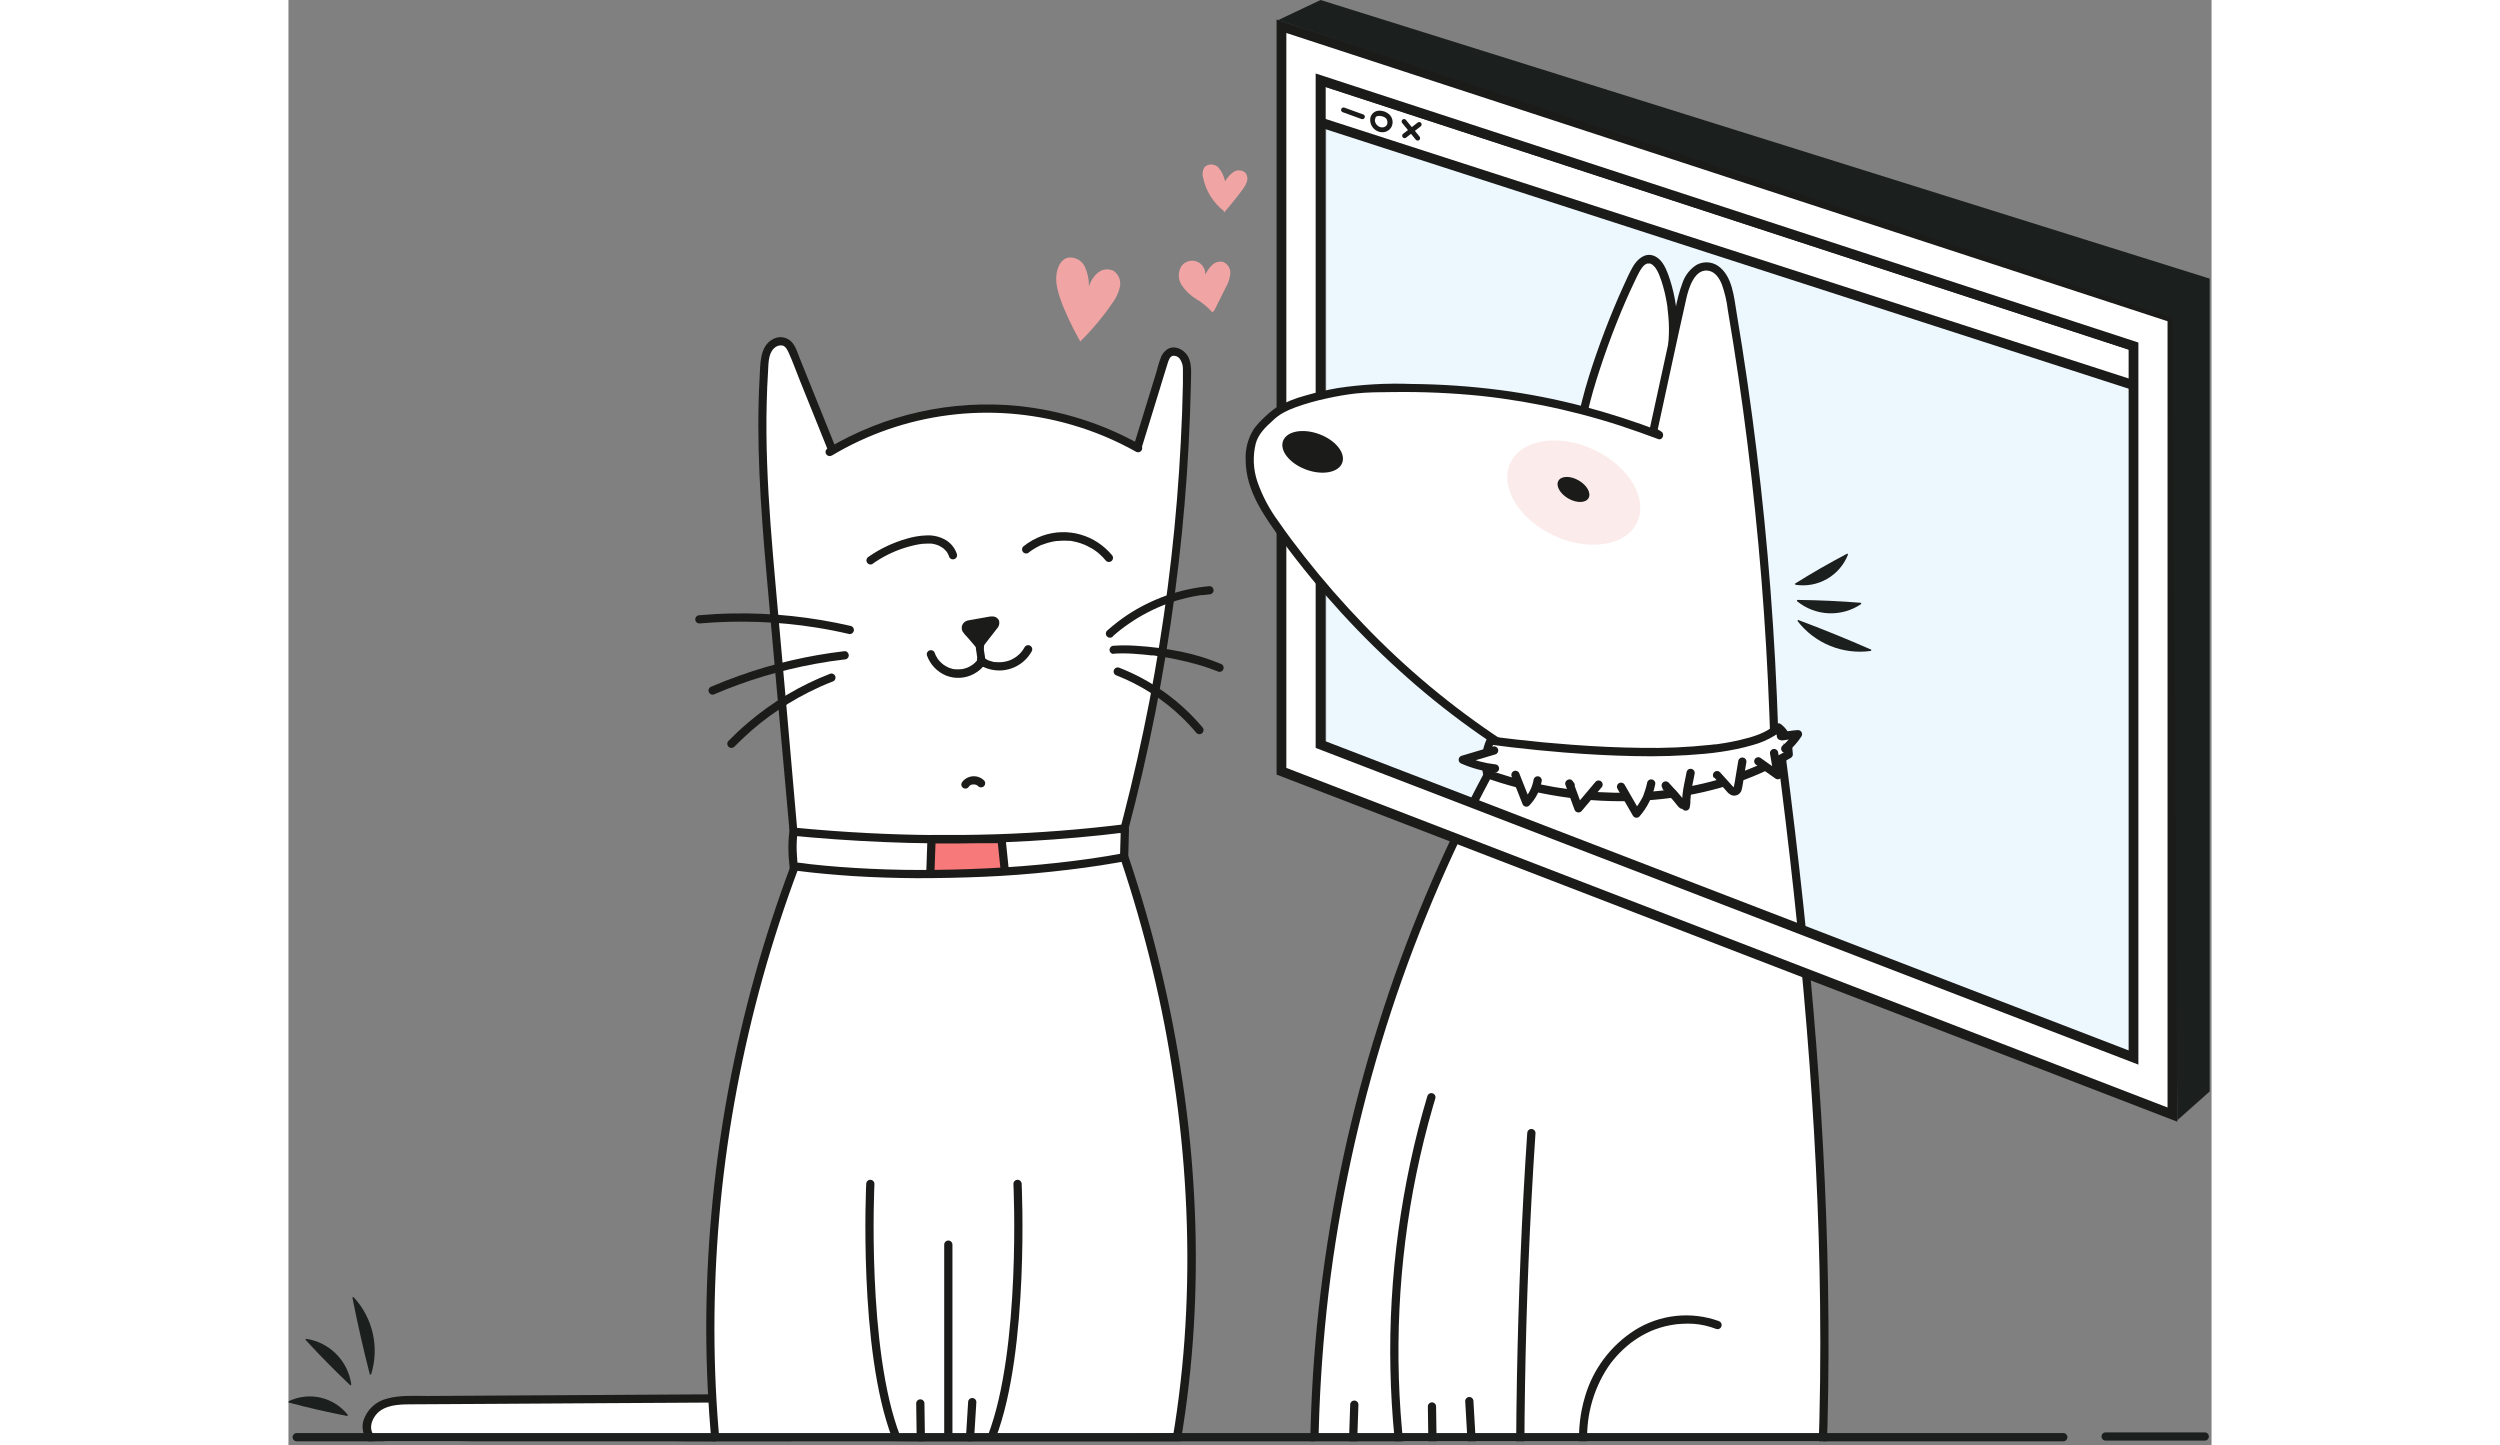 <svg width="100%" height="270" viewBox="0 0 467 351" fill="none" xmlns="http://www.w3.org/2000/svg">
<rect x="0" y="0" width="467" height="351" fill="#808080" stroke="none"/>
<g clip-path="url(#clip0_1905_78874)">
<path d="M120.19 339.49L30.19 340.02C27.45 340.02 24.56 340.09 22.19 341.45C19.82 342.81 18.19 345.94 19.44 348.38C20.81 351.04 24.44 351.38 27.44 351.28L121.18 349.47L120.19 339.49Z" fill="white"/>
<path d="M120.191 338.49L98.561 338.62L76.921 338.75L55.391 338.87L33.751 339C30.531 339 27.081 338.751 23.941 339.641C22.588 339.968 21.344 340.644 20.332 341.599C19.32 342.555 18.575 343.759 18.171 345.091C17.848 346.327 17.98 347.639 18.544 348.786C19.108 349.933 20.065 350.84 21.241 351.341C23.781 352.481 26.641 352.34 29.351 352.24L51.051 351.81L72.601 351.401L94.261 350.98L115.921 350.56L121.201 350.461C121.466 350.461 121.72 350.355 121.908 350.168C122.095 349.98 122.201 349.726 122.201 349.461L121.361 340.75L121.231 339.48C121.231 339.215 121.125 338.961 120.938 338.773C120.75 338.586 120.496 338.48 120.231 338.48C119.966 338.48 119.711 338.586 119.524 338.773C119.336 338.961 119.231 339.215 119.231 339.48L120.081 348.19L120.201 349.461L121.201 348.461L100.061 348.87L78.911 349.28L57.761 349.68L36.611 350.091C33.251 350.161 29.871 350.321 26.501 350.271C24.501 350.271 21.781 350.081 20.561 348.271C19.341 346.461 20.561 343.871 22.181 342.651C24.541 340.941 27.771 341.041 30.541 341.021L51.671 340.901L72.801 340.771L93.921 340.651L115.051 340.521H120.231C120.5 340.515 120.756 340.403 120.943 340.209C121.129 340.015 121.231 339.755 121.226 339.485C121.22 339.216 121.108 338.96 120.914 338.774C120.72 338.587 120.46 338.485 120.191 338.49Z" fill="#1B1B1A"/>
<path d="M122.789 210.879C106.229 255.069 99.35 303.589 103.789 350.579H104.249L215.009 349.049L215.739 349.479C223.639 302.779 218.129 253.179 203.039 208.289" fill="white"/>
<path d="M121.82 210.61C118.574 219.276 115.707 228.086 113.22 237.04C110.734 245.993 108.64 254.993 106.94 264.04C105.22 273.193 103.904 282.403 102.99 291.67C102.077 300.936 101.57 310.17 101.47 319.37C101.384 328.636 101.717 337.896 102.47 347.15C102.564 348.283 102.664 349.413 102.77 350.54C102.77 350.805 102.876 351.059 103.063 351.247C103.251 351.434 103.505 351.54 103.77 351.54C107.18 351.6 110.61 351.46 114.02 351.41L125.24 351.26L147.54 350.95L192.12 350.33L204.62 350.16L210.87 350.07H213.99C214.14 350.07 214.59 350.14 214.7 350.07C214.81 350 214.34 349.85 214.7 350.07C215.06 350.29 215.07 350.28 215.25 350.39C215.383 350.467 215.532 350.513 215.685 350.524C215.838 350.535 215.991 350.511 216.134 350.453C216.276 350.395 216.403 350.305 216.504 350.19C216.606 350.075 216.68 349.938 216.72 349.79C218.261 340.626 219.309 331.386 219.86 322.11C220.415 312.74 220.496 303.348 220.1 293.97C219.714 284.636 218.88 275.303 217.6 265.97C216.32 256.636 214.637 247.423 212.55 238.33C210.47 229.25 207.99 220.273 205.11 211.4C204.75 210.28 204.39 209.17 204.01 208.06C203.63 206.95 201.67 207.37 202.08 208.6C205.027 217.38 207.594 226.276 209.78 235.29C211.967 244.303 213.724 253.396 215.05 262.57C216.43 271.79 217.37 281.063 217.87 290.39C218.37 299.68 218.43 308.99 218 318.29C217.591 327.532 216.679 336.746 215.27 345.89C215.1 347 214.91 348.11 214.73 349.22L216.2 348.62C215.89 348.403 215.554 348.225 215.2 348.09C214.783 348.03 214.358 348.03 213.94 348.09H212.38L206.7 348.17L195.48 348.32L173.05 348.64L128.05 349.26L115.56 349.43C111.62 349.49 107.67 349.64 103.74 349.58L104.74 350.58C103.88 341.4 103.447 332.193 103.44 322.96C103.434 313.726 103.834 304.49 104.64 295.25C105.44 286.07 106.647 276.936 108.26 267.85C109.874 258.763 111.874 249.73 114.26 240.75C116.64 231.83 119.404 223.026 122.55 214.34C122.94 213.27 123.33 212.21 123.73 211.14C124.13 210.07 122.25 209.42 121.8 210.61H121.82Z" fill="#1B1B1A"/>
<path d="M203.109 201.641C202.999 204.261 203.039 205.591 202.929 208.211C177.299 212.951 145.089 213.391 123.249 210.471L122.709 210.791C122.349 207.927 122.318 205.031 122.619 202.161" fill="white"/>
<path d="M156.5 204L156.5 212H173.5L172.5 204H156.5Z" fill="#F87979"/>
<path d="M202.11 201.64C202.02 203.83 202.02 206.02 201.93 208.21L202.66 207.21C197.41 208.21 192.12 208.93 186.81 209.52C181.25 210.134 175.67 210.577 170.07 210.85C164.47 211.124 158.907 211.26 153.38 211.26C148.09 211.26 142.81 211.09 137.54 210.77C135.09 210.62 132.64 210.44 130.19 210.21L126.68 209.85C125.58 209.72 124.47 209.52 123.36 209.44C122.935 209.463 122.529 209.621 122.2 209.89L123.71 210.75C123.61 209.41 123.47 208.07 123.42 206.75C123.367 205.211 123.434 203.669 123.62 202.14C123.62 201.875 123.515 201.621 123.327 201.433C123.14 201.246 122.885 201.14 122.62 201.14C122.355 201.14 122.101 201.246 121.913 201.433C121.726 201.621 121.62 201.875 121.62 202.14C121.434 203.669 121.367 205.211 121.42 206.75C121.42 208.09 121.61 209.43 121.71 210.75C121.709 210.926 121.755 211.099 121.843 211.252C121.93 211.404 122.056 211.531 122.208 211.619C122.361 211.708 122.533 211.754 122.709 211.754C122.885 211.754 123.058 211.708 123.21 211.62L123.76 211.29L123.25 211.43C127.87 212.04 132.51 212.43 137.16 212.75C142.31 213.07 147.47 213.23 152.63 213.26C158.077 213.26 163.52 213.144 168.96 212.91C174.4 212.677 179.873 212.264 185.38 211.67C190.7 211.11 196.01 210.4 201.28 209.48L203.19 209.14C203.408 209.082 203.6 208.951 203.735 208.769C203.869 208.588 203.938 208.366 203.93 208.14C204.02 205.95 204.02 203.76 204.11 201.57C204.11 201.305 204.005 201.051 203.817 200.863C203.63 200.676 203.375 200.57 203.11 200.57C202.845 200.57 202.591 200.676 202.403 200.863C202.216 201.051 202.11 201.305 202.11 201.57V201.64Z" fill="#1B1B1A"/>
<path d="M131.399 109.81C142.707 103.051 155.602 99.405 168.774 99.241C181.947 99.078 194.928 102.403 206.399 108.88L206.199 108.74L212.519 88.17C212.702 87.162 213.255 86.26 214.069 85.64C215.289 84.96 216.899 85.76 217.589 86.98C218.166 88.254 218.394 89.659 218.249 91.05C217.665 128.434 212.514 165.606 202.909 201.74L203.089 201.18C176.594 204.387 149.827 204.672 123.269 202.03L122.649 201.66C120.963 182.786 119.276 163.923 117.589 145.07C115.919 126.42 114.249 107.68 115.589 89C115.577 87.443 115.959 85.909 116.699 84.54C117.549 83.25 119.319 82.42 120.699 83.13C121.629 83.778 122.304 84.729 122.609 85.82L132.049 109.26" fill="white"/>
<path d="M131.9 110.66C140.574 105.465 150.228 102.116 160.256 100.824C170.284 99.531 180.471 100.323 190.18 103.15C195.643 104.725 200.905 106.93 205.86 109.72C206.088 109.839 206.354 109.866 206.602 109.794C206.849 109.722 207.06 109.558 207.189 109.334C207.318 109.111 207.356 108.846 207.294 108.596C207.233 108.345 207.077 108.128 206.86 107.99L206.66 107.85L207.12 108.98L211.4 95.08C212.11 92.78 212.79 90.46 213.52 88.17C213.73 87.54 214.01 86.61 214.73 86.41C215.057 86.363 215.391 86.406 215.696 86.534C216.001 86.663 216.265 86.872 216.46 87.14C216.981 87.897 217.244 88.802 217.21 89.72C217.21 90.85 217.21 91.98 217.21 93.1C217.156 95.473 217.09 97.85 217.01 100.23C216.836 104.937 216.593 109.643 216.28 114.35C215.66 123.77 214.743 133.157 213.53 142.51C212.316 151.863 210.823 161.16 209.05 170.4C207.25 179.7 205.17 188.94 202.81 198.12L201.94 201.46C201.869 201.716 201.904 201.989 202.035 202.22C202.166 202.451 202.384 202.62 202.64 202.69C202.895 202.76 203.169 202.726 203.4 202.595C203.63 202.463 203.799 202.246 203.87 201.99L204.04 201.43C204.082 201.278 204.088 201.119 204.058 200.964C204.027 200.809 203.96 200.664 203.863 200.541C203.765 200.417 203.64 200.318 203.497 200.252C203.354 200.185 203.197 200.154 203.04 200.16C192.68 201.44 182.276 202.253 171.83 202.6C161.51 202.94 151.176 202.843 140.83 202.31C134.93 202.01 129.046 201.577 123.18 201.01L123.68 201.15L123.07 200.77L123.56 201.64L120.95 171.81C120.07 161.91 119.186 152.013 118.3 142.12C117.42 132.28 116.59 122.43 116.24 112.55C116.06 107.61 116.01 102.65 116.14 97.71C116.2 95.23 116.3 92.76 116.46 90.29C116.58 88.46 116.46 85.98 117.9 84.6C118.152 84.331 118.466 84.126 118.814 84.003C119.161 83.879 119.534 83.841 119.9 83.89C120.73 84.06 121.15 84.96 121.47 85.65C122.47 87.84 123.27 90.11 124.16 92.33L129.72 106.14L131.09 109.54C131.124 109.667 131.184 109.785 131.264 109.889C131.345 109.993 131.445 110.08 131.559 110.145C131.674 110.21 131.8 110.252 131.93 110.268C132.06 110.284 132.193 110.275 132.32 110.24C132.446 110.205 132.565 110.146 132.669 110.065C132.773 109.985 132.86 109.884 132.925 109.77C132.99 109.656 133.031 109.53 133.048 109.399C133.064 109.269 133.054 109.137 133.02 109.01L124.19 87.08C123.6 85.61 123.11 83.76 121.84 82.71C121.24 82.225 120.505 81.937 119.735 81.885C118.966 81.834 118.199 82.02 117.54 82.42C114.4 84.17 114.6 88.49 114.42 91.58C113.54 107.22 114.65 122.89 116.01 138.47C117.39 154.24 118.83 170.01 120.24 185.78L121.3 197.62L121.56 200.46C121.561 200.947 121.607 201.432 121.7 201.91C121.757 202.07 121.845 202.218 121.96 202.343C122.076 202.468 122.215 202.569 122.37 202.64C122.859 202.924 123.413 203.079 123.98 203.09L127.05 203.37C134.87 204.037 142.703 204.477 150.55 204.69C166.197 205.092 181.854 204.464 197.42 202.81C199.3 202.61 201.18 202.393 203.06 202.16L202.06 200.9L201.88 201.46L203.81 201.99C206.33 192.497 208.543 182.937 210.45 173.31C212.356 163.683 213.956 153.987 215.25 144.22C216.53 134.527 217.506 124.8 218.18 115.04C218.506 110.147 218.76 105.247 218.94 100.34C219.026 97.893 219.096 95.44 219.15 92.98C219.15 90.84 219.51 88.31 218.34 86.38C217.34 84.8 215.23 83.78 213.5 84.76C212.666 85.301 212.049 86.119 211.76 87.07C211.35 88.14 211.06 89.27 210.76 90.37L206.32 104.81L205.21 108.43C205.151 108.643 205.164 108.869 205.247 109.073C205.33 109.278 205.479 109.449 205.67 109.56L205.86 109.7L206.86 107.97C197.757 102.869 187.708 99.68 177.33 98.6C161.145 96.969 144.864 100.583 130.89 108.91C130.672 109.048 130.516 109.265 130.455 109.516C130.393 109.766 130.431 110.031 130.56 110.254C130.689 110.478 130.9 110.642 131.147 110.714C131.395 110.786 131.661 110.759 131.89 110.64L131.9 110.66Z" fill="#1B1B1A"/>
<path d="M141.799 136.95C144.172 135.259 146.794 133.947 149.569 133.06C150.289 132.83 151.009 132.63 151.739 132.46C152.473 132.278 153.218 132.144 153.969 132.06C154.339 132.06 154.709 132.01 155.089 132.01H155.609H155.959H156.159C156.521 132.062 156.878 132.139 157.229 132.24L157.619 132.37L157.839 132.46C157.649 132.38 157.929 132.46 157.939 132.51C158.26 132.661 158.568 132.839 158.859 133.04L159.039 133.17C158.889 133.05 159.119 133.24 159.129 133.25C159.139 133.26 159.399 133.49 159.519 133.62L159.649 133.76C159.649 133.76 159.859 134.01 159.799 133.93C159.739 133.85 159.889 134.06 159.879 134.05L160.029 134.28C160.12 134.436 160.204 134.596 160.279 134.76C160.209 134.6 160.279 134.76 160.279 134.76C160.279 134.76 160.359 134.99 160.399 135.1C160.434 135.227 160.493 135.346 160.574 135.449C160.655 135.553 160.755 135.64 160.869 135.705C160.983 135.77 161.109 135.812 161.24 135.828C161.37 135.844 161.502 135.835 161.629 135.8C161.756 135.765 161.875 135.706 161.978 135.625C162.082 135.545 162.169 135.444 162.234 135.33C162.299 135.216 162.341 135.09 162.357 134.96C162.373 134.829 162.364 134.697 162.329 134.57C161.873 133.144 160.918 131.929 159.639 131.15C158.248 130.344 156.656 129.948 155.049 130.01C153.353 130.064 151.672 130.343 150.049 130.84C148.491 131.29 146.97 131.859 145.499 132.54C143.872 133.292 142.315 134.189 140.849 135.22C140.621 135.355 140.456 135.576 140.39 135.833C140.325 136.09 140.364 136.362 140.499 136.59C140.633 136.817 140.851 136.982 141.105 137.05C141.36 137.117 141.631 137.081 141.859 136.95H141.799Z" fill="#1B1B1A"/>
<path d="M179.819 134.13C179.819 134.13 180.079 133.93 179.949 134.04L180.109 133.91L180.569 133.59C180.864 133.381 181.171 133.191 181.489 133.02C181.799 132.84 182.119 132.67 182.439 132.52L182.909 132.3C183.089 132.23 182.699 132.39 182.999 132.3L183.289 132.19C183.963 131.936 184.655 131.732 185.359 131.58C185.709 131.5 186.059 131.43 186.419 131.38H186.509H186.759L187.329 131.33C188.045 131.275 188.764 131.275 189.479 131.33H189.779H189.859L190.349 131.41C190.689 131.47 191.029 131.54 191.349 131.63C191.669 131.72 192.019 131.81 192.349 131.92C192.679 132.03 193.099 132.19 193.299 132.28C193.179 132.22 193.479 132.35 193.449 132.34L193.679 132.45L194.119 132.67C194.449 132.83 194.759 133.01 195.119 133.2C195.479 133.39 195.759 133.61 196.059 133.83L196.299 134.01C196.469 134.13 196.239 133.95 196.419 134.09L196.869 134.47C197.47 134.992 198.025 135.564 198.529 136.18C198.717 136.366 198.97 136.471 199.234 136.471C199.498 136.471 199.752 136.366 199.939 136.18C200.033 136.087 200.107 135.977 200.158 135.855C200.209 135.733 200.235 135.602 200.235 135.47C200.235 135.338 200.209 135.207 200.158 135.086C200.107 134.964 200.033 134.853 199.939 134.76C197.973 132.407 195.352 130.691 192.409 129.83C189.378 128.953 186.15 129.037 183.169 130.07C181.454 130.675 179.854 131.568 178.439 132.71C178.253 132.897 178.148 133.151 178.148 133.415C178.148 133.679 178.253 133.933 178.439 134.12C178.627 134.306 178.88 134.411 179.144 134.411C179.408 134.411 179.662 134.306 179.849 134.12L179.819 134.13Z" fill="#1B1B1A"/>
<path d="M167.88 156.661C167.02 155.611 165.76 154.201 164.7 152.971C164.605 152.858 164.541 152.722 164.515 152.576C164.489 152.43 164.502 152.28 164.553 152.141C164.604 152.002 164.69 151.879 164.804 151.784C164.918 151.689 165.054 151.626 165.2 151.601L170.39 150.671C170.87 150.581 171.53 150.601 171.66 151.071C171.679 151.227 171.661 151.386 171.607 151.533C171.553 151.681 171.465 151.814 171.35 151.921L168.22 155.921L167.88 156.661Z" fill="#1B1B1A"/>
<path d="M168.591 155.95C168.011 155.25 167.411 154.56 166.821 153.88L165.821 152.79L165.611 152.54C165.561 152.48 165.361 152.33 165.361 152.26L165.451 152.39C165.511 152.46 165.451 152.39 165.451 152.39C165.451 152.39 165.451 152.59 165.451 152.47C165.451 152.35 165.451 152.67 165.451 152.53C165.451 152.39 165.451 152.64 165.451 152.48C165.451 152.48 165.341 152.63 165.451 152.54V152.59C165.451 152.59 165.561 152.59 165.451 152.59H165.691L166.851 152.38L169.851 151.84L170.601 151.71C170.601 151.71 170.761 151.71 170.601 151.71H170.901C171.041 151.71 170.721 151.71 170.901 151.71C171.081 151.71 170.991 151.71 171.011 151.71C171.031 151.71 170.871 151.65 170.841 151.63C170.784 151.59 170.74 151.535 170.712 151.472C170.684 151.409 170.673 151.339 170.681 151.27C170.681 151.15 170.681 151.1 170.681 151.15L170.591 151.29C170.542 151.367 170.489 151.441 170.431 151.51L168.181 154.39C167.844 154.761 167.542 155.163 167.281 155.59L167.001 156.21C166.869 156.439 166.834 156.71 166.901 156.964C166.968 157.219 167.134 157.437 167.361 157.57C167.588 157.702 167.858 157.74 168.112 157.674C168.367 157.609 168.585 157.446 168.721 157.22C168.821 157.01 168.921 156.81 169.011 156.6C169.031 156.569 169.048 156.536 169.061 156.5C169.061 156.5 169.001 156.58 168.981 156.59C168.961 156.6 169.091 156.46 169.141 156.4L169.751 155.61L172.001 152.72C172.254 152.475 172.441 152.169 172.543 151.831C172.644 151.493 172.657 151.135 172.581 150.79C172.465 150.478 172.258 150.207 171.987 150.013C171.717 149.818 171.394 149.71 171.061 149.7C170.627 149.676 170.192 149.716 169.771 149.82L166.581 150.39L165.211 150.63C164.934 150.663 164.668 150.752 164.427 150.891C164.187 151.031 163.977 151.217 163.811 151.44C163.623 151.716 163.513 152.036 163.492 152.369C163.471 152.701 163.539 153.033 163.691 153.33C164.031 153.846 164.426 154.322 164.871 154.75C165.641 155.64 166.411 156.51 167.151 157.42C167.244 157.514 167.354 157.588 167.476 157.639C167.598 157.69 167.729 157.716 167.861 157.716C167.993 157.716 168.123 157.69 168.245 157.639C168.367 157.588 168.478 157.514 168.571 157.42C168.673 157.328 168.756 157.216 168.813 157.09C168.87 156.964 168.901 156.828 168.903 156.69C168.904 156.552 168.878 156.415 168.824 156.287C168.77 156.16 168.691 156.045 168.591 155.95Z" fill="#1B1B1A"/>
<path d="M166.881 156.66C166.908 157.383 166.995 158.102 167.141 158.81C167.141 158.98 167.141 159.15 167.221 159.32V159.52C167.221 159.57 167.291 159.75 167.221 159.79C167.221 159.63 167.221 159.61 167.221 159.72C167.221 159.83 167.221 159.81 167.221 159.85C167.221 159.89 167.221 159.99 167.221 160.05C167.221 160.11 167.221 160.39 167.221 160.56C167.221 160.825 167.326 161.08 167.514 161.267C167.701 161.455 167.956 161.56 168.221 161.56C168.486 161.56 168.74 161.455 168.928 161.267C169.115 161.08 169.221 160.825 169.221 160.56C169.197 159.838 169.114 159.119 168.971 158.41L168.881 157.9V157.7C168.867 157.611 168.867 157.52 168.881 157.43C168.881 157.59 168.881 157.61 168.881 157.5C168.881 157.39 168.881 157.41 168.881 157.37C168.886 157.304 168.886 157.237 168.881 157.17C168.881 157 168.881 156.83 168.881 156.66C168.881 156.395 168.776 156.141 168.588 155.953C168.4 155.765 168.146 155.66 167.881 155.66C167.616 155.66 167.361 155.765 167.174 155.953C166.986 156.141 166.881 156.395 166.881 156.66Z" fill="#1B1B1A"/>
<path d="M167.48 160.05C167.48 160.05 167.25 160.361 167.36 160.221L167.15 160.471C166.982 160.672 166.798 160.859 166.6 161.031L166.36 161.24L166.28 161.311C166.36 161.241 166.28 161.311 166.28 161.311C166.07 161.461 165.85 161.61 165.63 161.74C165.41 161.87 165.22 161.961 165.01 162.061C165.01 162.061 164.84 162.141 165.01 162.061L164.83 162.131L164.49 162.251C164.27 162.321 164.04 162.391 163.82 162.441L163.46 162.511H163.32C163.54 162.511 163.24 162.511 163.22 162.511C162.744 162.556 162.265 162.556 161.79 162.511C161.63 162.511 161.94 162.511 161.79 162.511H161.65L161.3 162.441C161.07 162.381 160.83 162.311 160.61 162.231L160.27 162.101L160.14 162.041C159.908 161.933 159.684 161.809 159.47 161.67L158.94 161.321C159.09 161.421 158.84 161.231 158.79 161.191L158.49 160.92C158.303 160.747 158.126 160.564 157.96 160.371L157.85 160.231C157.66 160.011 157.91 160.311 157.85 160.231L157.61 159.901C157.47 159.671 157.33 159.441 157.21 159.201C157.151 159.094 157.101 158.984 157.06 158.871C157.13 159.041 157.06 158.871 157.06 158.871L156.97 158.621C156.935 158.494 156.875 158.375 156.795 158.271C156.714 158.168 156.614 158.081 156.5 158.016C156.385 157.951 156.259 157.909 156.129 157.893C155.999 157.876 155.866 157.886 155.74 157.92C155.613 157.955 155.494 158.015 155.391 158.095C155.287 158.176 155.2 158.276 155.135 158.391C155.07 158.505 155.028 158.631 155.012 158.761C154.995 158.891 155.005 159.024 155.04 159.151C155.43 160.251 156.048 161.257 156.852 162.102C157.657 162.948 158.63 163.616 159.71 164.061C160.781 164.482 161.931 164.667 163.08 164.603C164.229 164.539 165.352 164.228 166.37 163.691C167.555 163.084 168.567 162.185 169.31 161.08C169.442 160.853 169.479 160.583 169.414 160.329C169.348 160.074 169.185 159.856 168.96 159.721C168.732 159.585 168.459 159.546 168.202 159.612C167.945 159.677 167.725 159.842 167.59 160.071L167.48 160.05Z" fill="#1B1B1A"/>
<path d="M167.95 161.519C169.601 162.518 171.529 162.96 173.451 162.78C175.372 162.6 177.184 161.808 178.62 160.519C179.373 159.848 180.006 159.053 180.49 158.169C180.622 157.941 180.657 157.67 180.59 157.415C180.523 157.16 180.357 156.943 180.13 156.809C180.017 156.743 179.891 156.699 179.761 156.681C179.631 156.663 179.498 156.671 179.371 156.705C179.243 156.738 179.124 156.796 179.019 156.876C178.915 156.956 178.827 157.055 178.76 157.169C178.324 157.991 177.721 158.713 176.99 159.289L176.84 159.409C176.92 159.349 176.91 159.349 176.84 159.409L176.53 159.629C176.32 159.769 176.1 159.899 175.88 160.019C175.516 160.228 175.126 160.39 174.72 160.499C174.283 160.633 173.835 160.727 173.38 160.779C172.825 160.829 172.266 160.829 171.71 160.779C171.88 160.779 171.5 160.779 171.46 160.779L171.16 160.719C170.89 160.659 170.62 160.579 170.36 160.499L169.96 160.349L169.78 160.269C169.52 160.149 169.28 160.009 169.04 159.869C168.927 159.803 168.801 159.759 168.671 159.741C168.541 159.723 168.408 159.731 168.281 159.765C168.153 159.798 168.034 159.856 167.929 159.936C167.825 160.016 167.737 160.115 167.67 160.229C167.604 160.343 167.56 160.468 167.543 160.599C167.525 160.729 167.533 160.862 167.566 160.989C167.599 161.116 167.658 161.236 167.737 161.34C167.817 161.445 167.917 161.533 168.03 161.599L167.95 161.519Z" fill="#1B1B1A"/>
<path d="M252 180.5L252 30.157L447.999 93.5L447.999 257L252 180.5Z" fill="#EDF7FE"/>
<path d="M362.511 182.98C369.931 239.98 374.581 296.88 372.511 354.3H372.421C330.991 352.91 268.651 350.42 249.671 350.76L249.141 351C250.048 294.156 264.494 238.346 291.281 188.2" fill="white"/>
<path d="M361.509 182.981C364.399 205.181 366.879 227.431 368.699 249.741C370.519 272.051 371.699 294.321 371.939 316.651C372.092 329.198 371.942 341.748 371.489 354.301L372.489 353.301C368.319 353.301 364.129 353.021 359.949 352.871L346.299 352.391C336.739 352.051 327.182 351.718 317.629 351.391C308.462 351.071 299.296 350.771 290.129 350.491C282.279 350.251 274.429 350.031 266.579 349.881C261.139 349.771 255.679 349.671 250.229 349.751C249.669 349.754 249.118 349.888 248.619 350.141L250.119 351.001C250.292 340.001 250.959 329.028 252.119 318.081C253.279 307.134 254.979 296.261 257.219 285.461C259.419 274.681 262.112 264.014 265.299 253.461C268.486 242.908 272.152 232.541 276.299 222.361C280.439 212.161 285.056 202.161 290.149 192.361C290.789 191.121 291.439 189.891 292.099 188.661C292.759 187.431 290.979 186.511 290.369 187.661C285.142 197.441 280.379 207.441 276.079 217.661C271.779 227.881 267.982 238.264 264.689 248.811C261.349 259.391 258.499 270.141 256.159 280.991C253.819 291.841 251.989 302.811 250.649 313.811C249.309 324.811 248.509 335.811 248.209 346.811C248.209 348.201 248.149 349.601 248.119 350.991C248.119 351.167 248.166 351.341 248.255 351.493C248.343 351.646 248.471 351.772 248.624 351.86C248.778 351.947 248.951 351.992 249.128 351.991C249.304 351.989 249.477 351.941 249.629 351.851C249.739 351.807 249.845 351.757 249.949 351.701C250.299 351.521 249.769 351.701 249.799 351.701C249.829 351.701 250.389 351.701 250.559 351.701H255.749C258.679 351.701 261.619 351.761 264.549 351.811C272.129 351.951 279.709 352.151 287.279 352.371C296.352 352.638 305.419 352.931 314.479 353.251L342.929 354.251C351.869 354.571 360.812 354.884 369.759 355.191C370.669 355.191 371.589 355.281 372.489 355.281C372.754 355.281 373.009 355.176 373.196 354.988C373.384 354.801 373.489 354.546 373.489 354.281C374.299 331.931 374.099 309.551 373.089 287.201C372.079 264.851 370.289 242.601 367.939 220.381C366.606 207.894 365.129 195.421 363.509 182.961C363.509 182.696 363.404 182.441 363.216 182.254C363.029 182.066 362.774 181.961 362.509 181.961C362.244 181.961 361.99 182.066 361.802 182.254C361.614 182.441 361.509 182.696 361.509 182.961V182.981Z" fill="#1B1B1A"/>
<path d="M200.2 154.5C201.461 153.371 202.798 152.329 204.2 151.38C205.627 150.4 207.113 149.509 208.65 148.71C211.649 147.151 214.83 145.969 218.12 145.19C219.06 144.97 220.01 144.77 220.97 144.62L221.69 144.5H222C222.12 144.5 222.13 144.5 222 144.5H222.2C222.69 144.44 223.2 144.38 223.65 144.34C223.915 144.34 224.169 144.235 224.357 144.047C224.544 143.859 224.65 143.605 224.65 143.34C224.65 143.075 224.544 142.82 224.357 142.633C224.169 142.445 223.915 142.34 223.65 142.34C220.075 142.665 216.554 143.434 213.17 144.63C209.803 145.824 206.596 147.426 203.62 149.4C201.926 150.539 200.313 151.791 198.79 153.15C198.696 153.242 198.622 153.352 198.572 153.474C198.521 153.595 198.495 153.725 198.494 153.856C198.494 153.988 198.519 154.118 198.569 154.239C198.619 154.361 198.692 154.472 198.785 154.565C198.877 154.658 198.987 154.732 199.109 154.783C199.23 154.834 199.36 154.86 199.491 154.86C199.623 154.861 199.753 154.835 199.874 154.786C199.996 154.736 200.106 154.662 200.2 154.57V154.5Z" fill="#1B1B1A"/>
<path d="M200.391 158.741C201.912 158.646 203.439 158.646 204.961 158.741C205.821 158.791 206.681 158.851 207.531 158.941L208.891 159.081L209.531 159.161H209.851H209.991C209.801 159.161 209.991 159.161 210.051 159.161C213.678 159.649 217.267 160.391 220.791 161.381C221.681 161.641 222.561 161.911 223.431 162.211L224.621 162.651L225.161 162.861L225.291 162.911H225.361L225.561 163.001C225.674 163.073 225.802 163.122 225.935 163.144C226.068 163.165 226.204 163.16 226.335 163.128C226.466 163.096 226.589 163.038 226.697 162.957C226.805 162.876 226.895 162.774 226.963 162.657C227.03 162.54 227.074 162.411 227.09 162.277C227.106 162.143 227.095 162.008 227.057 161.878C227.02 161.749 226.957 161.628 226.871 161.524C226.786 161.419 226.68 161.333 226.561 161.271C223.426 159.957 220.171 158.952 216.841 158.271C213.161 157.515 209.431 157.027 205.681 156.811C203.919 156.691 202.152 156.691 200.391 156.811C200.125 156.811 199.871 156.916 199.684 157.104C199.496 157.291 199.391 157.545 199.391 157.811C199.391 158.076 199.496 158.33 199.684 158.518C199.871 158.705 200.125 158.811 200.391 158.811V158.741Z" fill="#1B1B1A"/>
<path d="M201.121 164.04C202.562 164.601 203.974 165.236 205.351 165.94C206.771 166.67 208.161 167.46 209.511 168.33C212.144 169.995 214.6 171.925 216.841 174.09C218.138 175.322 219.363 176.628 220.511 178C220.698 178.186 220.951 178.291 221.216 178.291C221.48 178.291 221.733 178.186 221.921 178C222.014 177.907 222.089 177.797 222.14 177.675C222.19 177.553 222.216 177.422 222.216 177.29C222.216 177.158 222.19 177.027 222.14 176.906C222.089 176.784 222.014 176.673 221.921 176.58C216.486 170.132 209.515 165.155 201.651 162.11C201.524 162.075 201.392 162.066 201.261 162.082C201.131 162.098 201.005 162.14 200.891 162.205C200.776 162.27 200.676 162.357 200.595 162.461C200.515 162.565 200.455 162.683 200.421 162.81C200.386 162.937 200.376 163.069 200.392 163.2C200.409 163.33 200.451 163.456 200.516 163.57C200.581 163.684 200.668 163.785 200.771 163.865C200.875 163.946 200.994 164.005 201.121 164.04Z" fill="#1B1B1A"/>
<path d="M136.579 152.01C131.848 150.922 127.056 150.117 122.229 149.6C117.473 149.1 112.691 148.889 107.909 148.97C105.202 149.016 102.496 149.16 99.789 149.4C99.524 149.4 99.269 149.505 99.082 149.693C98.894 149.88 98.789 150.135 98.789 150.4C98.789 150.665 98.894 150.919 99.082 151.107C99.269 151.294 99.524 151.4 99.789 151.4C104.534 150.986 109.299 150.863 114.059 151.03C118.769 151.194 123.465 151.648 128.119 152.39C130.786 152.81 133.426 153.326 136.039 153.94C136.295 154.011 136.569 153.978 136.8 153.848C137.032 153.718 137.202 153.501 137.274 153.245C137.346 152.989 137.313 152.715 137.182 152.483C137.052 152.252 136.835 152.081 136.579 152.01Z" fill="#1B1B1A"/>
<path d="M135.049 158.129C130.677 158.637 126.337 159.392 122.049 160.389C117.799 161.378 113.609 162.61 109.499 164.079C107.139 164.909 104.819 165.829 102.499 166.819C102.385 166.885 102.286 166.973 102.206 167.078C102.126 167.182 102.068 167.302 102.035 167.429C102.001 167.556 101.993 167.689 102.011 167.819C102.029 167.95 102.073 168.075 102.139 168.189C102.205 168.303 102.293 168.402 102.398 168.482C102.503 168.562 102.622 168.62 102.749 168.653C102.877 168.687 103.009 168.695 103.14 168.677C103.27 168.659 103.396 168.615 103.509 168.549C107.425 166.876 111.431 165.423 115.509 164.199C119.614 162.971 123.784 161.969 127.999 161.199C129.186 160.979 130.376 160.779 131.569 160.599C132.799 160.419 133.829 160.279 135.069 160.139C135.334 160.139 135.589 160.034 135.776 159.846C135.964 159.658 136.069 159.404 136.069 159.139C136.069 158.649 135.619 158.069 135.069 158.139L135.049 158.129Z" fill="#1B1B1A"/>
<path d="M131.6 163.591C124.31 166.401 117.548 170.425 111.6 175.491C109.95 176.891 108.37 178.371 106.86 179.911C106.672 180.098 106.565 180.352 106.564 180.617C106.564 180.882 106.668 181.137 106.855 181.326C107.042 181.514 107.296 181.62 107.561 181.621C107.827 181.622 108.082 181.518 108.27 181.331C109.603 179.997 110.983 178.694 112.41 177.421C113.117 176.807 113.837 176.207 114.57 175.621C115.31 175.031 115.93 174.561 116.73 173.971C119.78 171.743 123.007 169.77 126.38 168.071C127.38 167.591 128.29 167.141 129.26 166.701C130.23 166.261 131.05 165.931 132.11 165.521C132.237 165.486 132.355 165.426 132.459 165.346C132.563 165.265 132.65 165.165 132.715 165.051C132.78 164.936 132.822 164.811 132.838 164.68C132.854 164.55 132.845 164.417 132.81 164.291C132.775 164.164 132.716 164.045 132.635 163.941C132.555 163.838 132.454 163.751 132.34 163.686C132.226 163.621 132.1 163.579 131.97 163.562C131.839 163.546 131.707 163.556 131.58 163.591H131.6Z" fill="#1B1B1A"/>
<path d="M174.921 211.14L174.161 203.76C174.161 203.495 174.055 203.24 173.868 203.053C173.68 202.865 173.426 202.76 173.161 202.76H156.161C155.895 202.76 155.641 202.865 155.454 203.053C155.266 203.24 155.161 203.495 155.161 203.76L154.891 211.64C154.891 211.905 154.996 212.159 155.184 212.347C155.371 212.534 155.625 212.64 155.891 212.64C156.156 212.64 156.41 212.534 156.598 212.347C156.785 212.159 156.891 211.905 156.891 211.64L157.161 203.76L156.161 204.76H173.161L172.161 203.76L172.921 211.14C172.921 211.405 173.026 211.659 173.214 211.847C173.401 212.034 173.655 212.14 173.921 212.14C174.186 212.14 174.44 212.034 174.628 211.847C174.815 211.659 174.921 211.405 174.921 211.14Z" fill="#1B1B1A"/>
<path d="M165.051 191.221C165.15 191.094 165.261 190.977 165.381 190.871L165.471 190.791C165.471 190.791 165.301 190.921 165.411 190.791L165.611 190.671L165.821 190.561H165.751H165.861L166.091 190.501H166.211C166.381 190.501 166.021 190.501 166.151 190.501H166.631C166.761 190.501 166.421 190.501 166.551 190.501H166.671L166.911 190.571H167.021C167.141 190.571 166.841 190.481 166.951 190.571L167.171 190.681L167.371 190.811C167.481 190.881 167.231 190.681 167.371 190.811L167.481 190.911C167.574 191.004 167.684 191.079 167.806 191.129C167.928 191.18 168.059 191.206 168.191 191.206C168.323 191.206 168.453 191.18 168.575 191.129C168.697 191.079 168.808 191.004 168.901 190.911C169.087 190.723 169.191 190.47 169.191 190.206C169.191 189.941 169.087 189.688 168.901 189.501C168.548 189.161 168.129 188.897 167.67 188.727C167.211 188.556 166.721 188.482 166.232 188.509C165.743 188.537 165.265 188.664 164.828 188.885C164.391 189.105 164.003 189.414 163.691 189.791C163.509 189.984 163.403 190.236 163.391 190.501C163.391 190.633 163.418 190.764 163.469 190.886C163.521 191.008 163.596 191.118 163.691 191.211C163.878 191.397 164.131 191.501 164.396 191.501C164.66 191.501 164.913 191.397 165.101 191.211L165.051 191.221Z" fill="#1B1B1A"/>
<path d="M276.569 266.189C274.969 271.522 273.582 276.939 272.409 282.439C271.236 287.939 270.272 293.449 269.519 298.969C268.772 304.529 268.236 310.106 267.909 315.699C267.582 321.292 267.479 326.886 267.599 332.479C267.712 338.072 268.046 343.656 268.599 349.229C268.669 349.919 268.739 350.609 268.819 351.299C268.819 351.564 268.925 351.818 269.112 352.006C269.3 352.193 269.554 352.299 269.819 352.299C270.084 352.299 270.339 352.193 270.526 352.006C270.714 351.818 270.819 351.564 270.819 351.299C270.209 345.769 269.819 340.209 269.649 334.649C269.479 329.089 269.529 323.509 269.789 317.949C270.049 312.389 270.529 306.829 271.219 301.309C271.909 295.789 272.809 290.309 273.919 284.939C275.029 279.569 276.369 274.069 277.919 268.719L278.509 266.719C278.579 266.463 278.545 266.19 278.414 265.959C278.283 265.728 278.065 265.559 277.809 265.489C277.553 265.419 277.28 265.453 277.049 265.584C276.819 265.715 276.649 265.933 276.579 266.189H276.569Z" fill="#1B1B1A"/>
<path d="M276.689 341.551L276.809 349.951C276.809 350.216 276.915 350.47 277.102 350.658C277.29 350.845 277.544 350.951 277.809 350.951C278.075 350.951 278.329 350.845 278.517 350.658C278.704 350.47 278.809 350.216 278.809 349.951L278.689 341.551C278.689 341.286 278.584 341.031 278.397 340.844C278.209 340.656 277.955 340.551 277.689 340.551C277.424 340.551 277.17 340.656 276.982 340.844C276.795 341.031 276.689 341.286 276.689 341.551Z" fill="#1B1B1A"/>
<path d="M285.76 340.25L286.4 351.35C286.4 351.615 286.505 351.87 286.693 352.057C286.88 352.245 287.135 352.35 287.4 352.35C287.665 352.35 287.919 352.245 288.107 352.057C288.294 351.87 288.4 351.615 288.4 351.35L287.76 340.25C287.76 339.985 287.654 339.73 287.467 339.543C287.279 339.355 287.025 339.25 286.76 339.25C286.495 339.25 286.24 339.355 286.053 339.543C285.865 339.73 285.76 339.985 285.76 340.25Z" fill="#1B1B1A"/>
<path d="M257.83 341.109L257.52 350.379C257.52 350.645 257.625 350.899 257.812 351.086C258 351.274 258.254 351.379 258.52 351.379C258.785 351.379 259.039 351.274 259.227 351.086C259.414 350.899 259.52 350.645 259.52 350.379L259.83 341.109C259.83 340.844 259.724 340.59 259.537 340.402C259.349 340.215 259.095 340.109 258.83 340.109C258.564 340.109 258.31 340.215 258.122 340.402C257.935 340.59 257.83 340.844 257.83 341.109Z" fill="#1B1B1A"/>
<path d="M300.821 275.19C300.154 285.077 299.618 294.97 299.211 304.87C298.804 314.77 298.508 324.67 298.321 334.57C298.221 340.13 298.158 345.687 298.131 351.24C298.131 351.505 298.236 351.76 298.424 351.947C298.611 352.135 298.866 352.24 299.131 352.24C299.396 352.24 299.65 352.135 299.838 351.947C300.026 351.76 300.131 351.505 300.131 351.24C300.178 341.34 300.341 331.437 300.621 321.53C300.901 311.623 301.304 301.717 301.831 291.81C302.124 286.263 302.458 280.713 302.831 275.16C302.831 274.895 302.726 274.641 302.538 274.453C302.35 274.265 302.096 274.16 301.831 274.16C301.566 274.16 301.311 274.265 301.124 274.453C300.936 274.641 300.831 274.895 300.831 275.16L300.821 275.19Z" fill="#1B1B1A"/>
<path d="M347.35 320.809C343.98 319.597 340.378 319.173 336.819 319.57C333.26 319.967 329.84 321.174 326.82 323.099C321.046 326.826 316.805 332.504 314.87 339.099C313.66 343.107 313.189 347.302 313.48 351.479C313.48 351.744 313.585 351.998 313.773 352.186C313.96 352.373 314.215 352.479 314.48 352.479C314.745 352.479 314.999 352.373 315.187 352.186C315.374 351.998 315.48 351.744 315.48 351.479C314.89 344.581 316.653 337.687 320.48 331.919C320.68 331.619 320.89 331.329 321.1 331.049L321.28 330.809C321.17 330.959 321.36 330.709 321.37 330.699L321.8 330.169C322.3 329.569 322.8 328.989 323.37 328.429C323.94 327.869 324.49 327.339 325.09 326.839L325.92 326.159C325.77 326.279 326.03 326.079 326.03 326.079L326.26 325.909L326.82 325.509C328.077 324.628 329.416 323.871 330.82 323.249L331.28 323.059L331.88 322.829L333.11 322.409C333.937 322.156 334.779 321.952 335.63 321.799C336.534 321.624 337.45 321.517 338.37 321.479C339.339 321.414 340.311 321.414 341.28 321.479C342.192 321.55 343.098 321.687 343.99 321.889C344.936 322.105 345.865 322.389 346.77 322.739C346.897 322.774 347.029 322.783 347.159 322.767C347.29 322.751 347.416 322.709 347.53 322.644C347.644 322.579 347.744 322.492 347.825 322.388C347.906 322.284 347.965 322.166 348 322.039C348.035 321.912 348.044 321.78 348.028 321.649C348.012 321.519 347.97 321.393 347.905 321.279C347.84 321.164 347.753 321.064 347.649 320.983C347.545 320.903 347.427 320.844 347.3 320.809H347.35Z" fill="#1B1B1A"/>
<path d="M448.011 84.031L250.641 19.48V29.741L448.011 93.52" fill="white"/>
<path d="M448.011 84.031L250.641 19.48V29.741L448.011 93.52" stroke="#1B1B1A" stroke-width="2.37" stroke-miterlimit="10"/>
<path d="M457.501 270.669L241.141 187.289V6.379L457.501 77.149V270.669ZM250.631 180.809L448.051 256.809V84.039L250.631 19.479V180.809Z" fill="white" stroke="#1B1B1A" stroke-width="2.37" stroke-miterlimit="10"/>
<path d="M250.639 0L240.289 4.9L457.499 77.15L458.679 272.05L466.549 265.05V67.66L250.639 0Z" fill="#1B1F1D"/>
<path d="M256.049 27.26L260.569 28.9C260.648 28.932 260.733 28.947 260.817 28.943C260.902 28.94 260.986 28.919 261.062 28.881C261.138 28.843 261.205 28.79 261.259 28.724C261.313 28.658 261.352 28.582 261.374 28.5C261.396 28.418 261.401 28.332 261.387 28.248C261.374 28.164 261.342 28.084 261.296 28.013C261.249 27.942 261.188 27.882 261.116 27.837C261.044 27.791 260.963 27.762 260.879 27.75L256.369 26.12C256.294 26.099 256.216 26.093 256.139 26.102C256.062 26.111 255.987 26.135 255.919 26.174C255.852 26.212 255.792 26.263 255.744 26.324C255.696 26.385 255.66 26.455 255.639 26.53C255.618 26.605 255.612 26.683 255.621 26.76C255.631 26.837 255.655 26.912 255.693 26.98C255.731 27.047 255.782 27.107 255.843 27.155C255.904 27.203 255.974 27.239 256.049 27.26Z" fill="#1B1B1A"/>
<path d="M262.72 28.68C262.625 29.319 262.739 29.972 263.045 30.542C263.352 31.111 263.834 31.566 264.42 31.84C265.014 32.127 265.691 32.194 266.33 32.03C266.934 31.859 267.455 31.471 267.79 30.94C268.084 30.428 268.193 29.83 268.098 29.247C268.003 28.665 267.711 28.132 267.27 27.74C266.603 27.165 265.749 26.856 264.87 26.87C264.357 26.875 263.862 27.059 263.47 27.389C263.078 27.719 262.812 28.175 262.72 28.68C262.682 28.832 262.705 28.993 262.783 29.129C262.862 29.265 262.989 29.365 263.14 29.41C263.292 29.45 263.454 29.428 263.591 29.349C263.727 29.271 263.828 29.141 263.87 28.99C263.888 28.898 263.912 28.808 263.94 28.72C263.936 28.683 263.936 28.646 263.94 28.61C263.89 28.74 263.94 28.61 263.94 28.61L264.06 28.43C264 28.53 264.01 28.48 264.06 28.43L264.17 28.31C264.17 28.31 264.28 28.22 264.17 28.31C264.06 28.4 264.17 28.31 264.17 28.31C264.223 28.271 264.28 28.237 264.34 28.21C264.45 28.14 264.21 28.21 264.34 28.21H264.41L264.65 28.15C264.78 28.15 264.51 28.15 264.65 28.15H265.05C265.1 28.15 265.32 28.15 265.15 28.15L265.41 28.2C265.549 28.232 265.687 28.276 265.82 28.33C265.97 28.38 265.71 28.27 265.82 28.33C265.846 28.324 265.873 28.324 265.9 28.33C265.979 28.364 266.056 28.404 266.13 28.45L266.33 28.58L266.43 28.66L266.6 28.82C266.649 28.88 266.689 28.948 266.72 29.02C266.792 29.168 266.842 29.327 266.87 29.49C266.87 29.37 266.87 29.57 266.87 29.57V29.69C266.875 29.75 266.875 29.81 266.87 29.87C266.87 29.76 266.87 29.87 266.87 29.95C266.841 30.136 266.765 30.311 266.65 30.46C266.65 30.46 266.71 30.39 266.65 30.46C266.609 30.505 266.565 30.549 266.52 30.59L266.43 30.67C266.5 30.61 266.33 30.73 266.31 30.75C266.008 30.925 265.651 30.982 265.31 30.91C265.078 30.87 264.859 30.777 264.67 30.64C264.576 30.592 264.491 30.528 264.42 30.45C264.371 30.408 264.328 30.361 264.29 30.31L264.21 30.23C264.06 30.044 263.951 29.83 263.89 29.6C263.86 29.505 263.84 29.408 263.83 29.31V29.15C263.83 29.15 263.83 28.92 263.83 28.99C263.85 28.845 263.817 28.697 263.736 28.575C263.656 28.453 263.533 28.364 263.392 28.326C263.25 28.288 263.1 28.303 262.969 28.368C262.838 28.433 262.735 28.544 262.68 28.68H262.72Z" fill="#1B1B1A"/>
<path d="M270.49 29.92L273.8 33.97C273.912 34.082 274.063 34.144 274.22 34.144C274.378 34.144 274.529 34.082 274.64 33.97C274.752 33.859 274.814 33.708 274.814 33.55C274.814 33.393 274.752 33.242 274.64 33.13L271.33 29.08C271.219 28.969 271.068 28.906 270.91 28.906C270.753 28.906 270.602 28.969 270.49 29.08C270.379 29.192 270.316 29.343 270.316 29.5C270.316 29.658 270.379 29.809 270.49 29.92Z" fill="#1B1B1A"/>
<path d="M274.29 29.711L270.74 32.451C270.606 32.532 270.51 32.662 270.47 32.814C270.431 32.965 270.453 33.126 270.53 33.261C270.569 33.328 270.621 33.387 270.683 33.434C270.745 33.481 270.816 33.515 270.891 33.535C270.966 33.554 271.045 33.559 271.122 33.548C271.199 33.537 271.273 33.511 271.34 33.471L274.89 30.731C275.023 30.65 275.12 30.52 275.159 30.369C275.199 30.218 275.177 30.057 275.1 29.921C275.061 29.854 275.009 29.795 274.947 29.748C274.884 29.701 274.814 29.667 274.739 29.648C274.663 29.628 274.585 29.624 274.508 29.635C274.431 29.646 274.357 29.672 274.29 29.711Z" fill="#1B1B1A"/>
<path d="M314.539 99.809C316.779 89.95 322.379 75.059 326.939 66.04C327.679 64.579 328.759 62.929 330.399 62.94C332.039 62.95 333.109 64.609 333.749 66.12C335.806 71.488 336.633 77.249 336.169 82.98L337.399 106.179L325.969 109.76L314.539 99.809Z" fill="white"/>
<path d="M315.509 100.029C316.299 96.529 317.329 93.09 318.449 89.68C319.689 85.879 321.046 82.126 322.519 78.419C322.889 77.499 323.259 76.57 323.639 75.65L323.909 75.019L324.039 74.71C324.039 74.71 324.109 74.529 324.039 74.71L324.119 74.529C324.299 74.09 324.489 73.65 324.679 73.21C325.393 71.57 326.136 69.943 326.909 68.329C327.259 67.59 327.609 66.85 327.999 66.129C328.218 65.728 328.462 65.34 328.729 64.969C328.619 65.12 328.789 64.9 328.819 64.85L329.029 64.62L329.249 64.409L329.379 64.299C329.479 64.189 329.199 64.419 329.379 64.299C329.459 64.244 329.543 64.194 329.629 64.15C329.689 64.15 329.909 64.01 329.719 64.079L329.999 63.989C330.053 63.994 330.106 63.994 330.159 63.989C330.269 63.989 329.949 63.989 330.159 63.989H330.589C330.589 63.989 330.389 63.989 330.589 63.989C330.789 63.989 330.779 64.049 330.859 64.059C330.939 64.07 330.859 64.059 330.809 64.059L330.989 64.15C331.076 64.194 331.16 64.244 331.239 64.299C331.389 64.389 331.239 64.299 331.239 64.299L331.329 64.379C331.504 64.524 331.665 64.685 331.809 64.859L331.899 64.969C331.779 64.829 331.899 64.969 331.899 64.969L332.079 65.23C332.199 65.419 332.319 65.609 332.429 65.809C332.539 66.01 332.629 66.21 332.719 66.409C332.809 66.609 332.849 66.71 332.779 66.529L332.909 66.859C333.079 67.29 333.239 67.719 333.389 68.159C333.689 69.07 333.949 69.99 334.179 70.919C334.409 71.85 334.609 72.919 334.779 73.919C334.779 74.159 334.849 74.4 334.879 74.629C334.879 74.68 334.929 74.99 334.879 74.829C334.879 74.969 334.879 75.1 334.929 75.24C334.999 75.749 335.049 76.24 335.089 76.769C335.269 78.691 335.289 80.624 335.149 82.549C335.12 82.915 335.12 83.283 335.149 83.65L335.399 88.32L335.779 95.419L336.139 102.209L336.339 106.059V106.239L337.069 105.239L333.209 106.449L327.069 108.369L325.649 108.809L326.649 109.069L322.789 105.709L316.629 100.349L315.219 99.12C315.032 98.933 314.779 98.829 314.514 98.829C314.25 98.829 313.997 98.933 313.809 99.12C313.716 99.212 313.641 99.323 313.591 99.445C313.54 99.567 313.514 99.697 313.514 99.829C313.514 99.962 313.54 100.092 313.591 100.214C313.641 100.336 313.716 100.447 313.809 100.539L317.049 103.359L322.809 108.359L324.809 110.059L325.239 110.429C325.385 110.566 325.565 110.663 325.76 110.708C325.954 110.754 326.158 110.747 326.349 110.689C328.229 110.149 330.089 109.519 331.959 108.929C333.829 108.339 335.709 107.789 337.569 107.179H337.679C337.896 107.119 338.085 106.987 338.218 106.806C338.35 106.625 338.418 106.404 338.409 106.179L338.259 103.379L337.919 96.879L337.529 89.499L337.239 84.1C337.239 83.74 337.179 83.379 337.179 83.019C337.179 82.51 337.269 82.019 337.289 81.49C337.289 80.49 337.289 79.49 337.289 78.49C337.177 74.391 336.4 70.339 334.989 66.49C334.309 64.719 333.349 62.709 331.409 62.059C329.259 61.349 327.489 63.059 326.489 64.749C325.629 66.23 324.929 67.84 324.219 69.4C323.399 71.18 322.629 72.98 321.879 74.779C320.313 78.54 318.863 82.343 317.529 86.189C316.279 89.799 315.119 93.45 314.169 97.189C313.959 97.969 313.769 98.76 313.589 99.559C313.555 99.686 313.545 99.819 313.561 99.949C313.578 100.079 313.619 100.205 313.684 100.32C313.749 100.434 313.836 100.534 313.94 100.615C314.044 100.695 314.163 100.755 314.289 100.789C314.42 100.822 314.555 100.828 314.687 100.807C314.82 100.786 314.947 100.739 315.061 100.668C315.174 100.597 315.273 100.504 315.35 100.394C315.427 100.285 315.481 100.161 315.509 100.029Z" fill="#1B1B1A"/>
<path d="M294.23 180.569C273.69 167.189 254.83 148.569 240.57 128.639C236.87 123.459 233.29 117.639 233.45 111.309C233.58 105.869 235.19 104.239 239.27 100.639C243.35 97.039 256.7 94.639 260.92 94.449C289.41 93.199 311.02 97.449 332.92 105.699L331.441 104.769L338.52 72.369C339.27 68.929 341 64.669 344.52 64.759C348.04 64.849 349.521 69.119 350.15 72.559C356.152 107.268 359.877 152.793 361 187.999" fill="white"/>
<path d="M294.739 179.71C282.534 171.661 271.27 162.269 261.159 151.71C256.069 146.447 251.253 140.926 246.729 135.17C244.509 132.33 242.329 129.44 240.289 126.47C238.158 123.566 236.473 120.361 235.289 116.96C234.277 113.97 234.142 110.754 234.899 107.69C235.539 105.39 237.239 103.75 238.959 102.2C239.734 101.444 240.601 100.789 241.539 100.25C242.487 99.735 243.474 99.293 244.489 98.93C247.037 98.009 249.647 97.271 252.299 96.72C254.541 96.217 256.808 95.83 259.089 95.56C262.089 95.23 265.089 95.24 268.089 95.21C275.325 95.106 282.56 95.423 289.759 96.16C302.845 97.581 315.717 100.541 328.109 104.98C329.619 105.51 331.109 106.06 332.609 106.62C333.699 107.04 334.299 105.38 333.379 104.8L331.899 103.87L332.359 105C334.719 94.17 337.019 83.33 339.449 72.52C340.009 69.99 341.539 64.89 345.099 65.8C346.639 66.2 347.549 67.73 348.099 69.1C348.805 71.093 349.284 73.159 349.529 75.26C351.363 86.06 352.956 96.893 354.309 107.76C355.663 118.626 356.789 129.563 357.689 140.57C358.569 151.536 359.216 162.516 359.629 173.51C359.679 174.84 359.729 176.18 359.769 177.51C359.809 178.84 361.769 178.8 361.769 177.51C361.396 166.136 360.776 154.78 359.909 143.44C359.043 132.1 357.919 120.826 356.539 109.62C355.166 98.36 353.543 87.14 351.669 75.96C351.019 72.13 350.669 67.02 347.159 64.57C346.395 64.05 345.501 63.753 344.578 63.71C343.655 63.668 342.738 63.882 341.929 64.33C340.37 65.331 339.188 66.823 338.569 68.57C337.778 70.703 337.188 72.906 336.809 75.15L335.049 83.61L331.409 100.3L330.489 104.5C330.43 104.712 330.444 104.938 330.527 105.143C330.61 105.347 330.759 105.518 330.949 105.63L332.429 106.56L333.199 104.74C327 102.366 320.677 100.326 314.259 98.63C307.716 96.923 301.073 95.624 294.369 94.74C287.173 93.8 279.926 93.299 272.669 93.24C266.684 93.012 260.691 93.347 254.769 94.24C252.07 94.713 249.399 95.337 246.769 96.11C244.397 96.736 242.118 97.671 239.989 98.89C238.94 99.597 237.96 100.401 237.059 101.29C236.097 102.155 235.223 103.113 234.449 104.15C233.008 106.41 232.309 109.063 232.449 111.74C232.449 119.28 237.229 125.79 241.509 131.6C250.402 143.631 260.538 154.693 271.749 164.6C277.328 169.538 283.188 174.149 289.299 178.41C290.759 179.43 292.239 180.43 293.739 181.41C294.819 182.12 295.819 180.41 294.739 179.69V179.71Z" fill="#1B1B1A"/>
<path d="M361.841 176.66C363.671 177.88 364.231 180.27 364.261 182.4L364.351 183.18C342.661 195.74 314.781 196.26 291.151 187.91C290.473 185.204 290.748 182.347 291.931 179.82C291.931 179.82 333.531 185.75 353.751 180.39C356.502 179.821 359.105 178.683 361.391 177.05L361.841 176.66Z" fill="white"/>
<path d="M361.33 177.519C361.439 177.584 361.54 177.661 361.63 177.749C361.745 177.852 361.851 177.962 361.95 178.079L362.12 178.269C362.114 178.166 362.067 178.069 361.99 177.999C361.914 177.929 361.813 177.891 361.709 177.895C361.605 177.898 361.506 177.941 361.434 178.016C361.362 178.091 361.321 178.19 361.321 178.294C361.321 178.398 361.362 178.498 361.434 178.573C361.506 178.647 361.605 178.691 361.709 178.694C361.813 178.697 361.914 178.66 361.99 178.59C362.067 178.52 362.114 178.423 362.12 178.319C362.212 178.444 362.295 178.574 362.37 178.709C362.678 179.236 362.895 179.811 363.01 180.409C363.146 180.993 363.219 181.59 363.23 182.189C363.23 182.519 363.28 182.849 363.32 183.189L363.81 182.329C359.633 184.739 355.224 186.722 350.65 188.249C346.034 189.792 341.288 190.916 336.47 191.609C334.17 191.949 331.69 192.199 329.29 192.349C326.89 192.499 324.36 192.549 321.9 192.499C317.029 192.413 312.171 191.951 307.37 191.119C302.527 190.288 297.753 189.091 293.09 187.539L291.38 186.949L292.08 187.649C291.471 185.203 291.711 182.622 292.76 180.329L291.63 180.789C293.41 181.039 295.19 181.259 296.97 181.469C301.25 181.969 305.537 182.393 309.83 182.739C315.45 183.189 321.09 183.499 326.73 183.609C332.473 183.758 338.22 183.571 343.94 183.049C346.529 182.809 349.103 182.428 351.65 181.909C353 181.629 354.33 181.289 355.65 180.909C357.524 180.402 359.313 179.624 360.96 178.599C361.501 178.227 362.018 177.823 362.51 177.389C362.697 177.201 362.802 176.946 362.801 176.681C362.8 176.415 362.694 176.161 362.505 175.974C362.317 175.787 362.062 175.683 361.797 175.684C361.532 175.685 361.277 175.791 361.09 175.979C358.71 178.059 355.57 178.979 352.51 179.689C351.35 179.969 350.18 180.199 349.01 180.399C348.39 180.509 347.77 180.599 347.15 180.689L346.73 180.749H346.66H346.41L345.41 180.869C339.812 181.471 334.18 181.718 328.55 181.609C322.89 181.549 317.25 181.269 311.61 180.849C307.144 180.523 302.68 180.103 298.22 179.589C296.8 179.429 295.39 179.259 293.97 179.079L292.66 178.909C293.16 178.979 292.66 178.909 292.49 178.909H292.25H292.16C291.948 178.851 291.722 178.864 291.517 178.947C291.313 179.03 291.142 179.179 291.03 179.369C290.371 180.786 289.959 182.304 289.81 183.859C289.745 184.578 289.745 185.301 289.81 186.019C289.81 186.429 289.9 186.829 289.97 187.239C289.996 187.665 290.102 188.082 290.28 188.469C290.51 188.879 291.02 188.989 291.44 189.129L292.44 189.479L294.39 190.109C295.69 190.509 297.01 190.889 298.33 191.239C303.733 192.671 309.245 193.647 314.81 194.159C320.327 194.676 325.879 194.703 331.4 194.239C336.933 193.784 342.408 192.796 347.75 191.289C353.063 189.771 358.194 187.675 363.05 185.039C363.65 184.719 364.24 184.389 364.83 184.039C364.983 183.951 365.11 183.824 365.197 183.672C365.285 183.519 365.331 183.346 365.33 183.169C365.267 181.994 365.124 180.825 364.9 179.669C364.546 178.1 363.628 176.716 362.32 175.779C362.092 175.648 361.821 175.612 361.566 175.68C361.312 175.747 361.094 175.912 360.96 176.139C360.893 176.254 360.849 176.381 360.831 176.513C360.812 176.644 360.821 176.779 360.855 176.907C360.89 177.036 360.95 177.156 361.031 177.261C361.113 177.366 361.214 177.454 361.33 177.519Z" fill="#1B1B1A"/>
<path d="M292.73 182.24L285.17 184.5C287.649 185.61 290.289 186.322 292.99 186.61" fill="white"/>
<path d="M292.46 181.279L284.9 183.529C284.712 183.582 284.543 183.689 284.416 183.836C284.288 183.984 284.206 184.166 284.18 184.359C284.152 184.555 284.183 184.754 284.268 184.932C284.354 185.11 284.49 185.259 284.66 185.359C287.302 186.539 290.113 187.298 292.99 187.609C293.255 187.609 293.509 187.504 293.697 187.316C293.884 187.129 293.99 186.874 293.99 186.609C293.99 186.344 293.884 186.09 293.697 185.902C293.509 185.715 293.255 185.609 292.99 185.609C291.731 185.462 290.485 185.225 289.26 184.899C288.033 184.567 286.833 184.142 285.67 183.629L285.43 185.459L293.05 183.209C293.306 183.138 293.523 182.967 293.653 182.736C293.783 182.504 293.816 182.23 293.745 181.974C293.673 181.718 293.503 181.501 293.271 181.371C293.04 181.241 292.766 181.208 292.51 181.279H292.46Z" fill="#1B1B1A"/>
<path d="M297.949 188.17L300.619 194.9C302.046 193.415 302.996 191.538 303.349 189.51" fill="white"/>
<path d="M296.991 188.43L299.651 195.17C299.698 195.338 299.788 195.491 299.912 195.614C300.036 195.737 300.191 195.825 300.359 195.869C300.528 195.914 300.706 195.913 300.875 195.868C301.043 195.822 301.197 195.733 301.321 195.61C302.874 194.005 303.918 191.977 304.321 189.78C304.356 189.653 304.365 189.521 304.349 189.39C304.333 189.26 304.291 189.134 304.226 189.02C304.161 188.906 304.074 188.805 303.97 188.725C303.866 188.644 303.748 188.585 303.621 188.55C303.366 188.479 303.094 188.512 302.863 188.641C302.633 188.77 302.463 188.986 302.391 189.24C302.308 189.746 302.184 190.244 302.021 190.73C301.896 191.135 301.732 191.527 301.531 191.9C301.121 192.745 300.577 193.518 299.921 194.19L301.591 194.63L298.931 187.9C298.896 187.773 298.837 187.654 298.756 187.551C298.675 187.447 298.575 187.36 298.461 187.295C298.347 187.23 298.221 187.188 298.09 187.172C297.96 187.155 297.827 187.165 297.701 187.2C297.574 187.235 297.455 187.294 297.351 187.375C297.248 187.455 297.161 187.556 297.096 187.67C297.031 187.784 296.989 187.91 296.973 188.04C296.956 188.171 296.966 188.303 297.001 188.43H296.991Z" fill="#1B1B1A"/>
<path d="M311.3 190.63L311.01 190.26L313.22 196.26L318.08 190.49" fill="white"/>
<path d="M312.049 189.92L311.759 189.56C311.139 188.78 309.759 189.62 310.089 190.56L312.289 196.56C312.335 196.727 312.424 196.879 312.547 197.002C312.669 197.125 312.822 197.214 312.989 197.26C313.164 197.311 313.349 197.315 313.526 197.269C313.702 197.223 313.862 197.13 313.989 197L318.849 191.24C318.943 191.147 319.017 191.036 319.068 190.914C319.119 190.792 319.145 190.662 319.145 190.53C319.145 190.398 319.119 190.267 319.068 190.145C319.017 190.023 318.943 189.913 318.849 189.82C318.662 189.633 318.408 189.529 318.144 189.529C317.88 189.529 317.627 189.633 317.439 189.82L312.579 195.59L314.249 196.03L312.039 190.03L310.369 191.03L310.659 191.4C310.752 191.493 310.863 191.568 310.985 191.618C311.107 191.669 311.237 191.695 311.369 191.695C311.501 191.695 311.632 191.669 311.754 191.618C311.876 191.568 311.986 191.493 312.079 191.4C312.173 191.307 312.247 191.196 312.298 191.074C312.349 190.952 312.375 190.822 312.375 190.69C312.375 190.558 312.349 190.427 312.298 190.305C312.247 190.183 312.173 190.073 312.079 189.98L312.049 189.92Z" fill="#1B1B1A"/>
<path d="M323.619 191.09L327.349 197.58C329.169 195.501 330.401 192.974 330.919 190.26" fill="white"/>
<path d="M322.76 191.6L326.49 198.09C326.567 198.221 326.674 198.334 326.801 198.418C326.929 198.502 327.074 198.556 327.226 198.575C327.377 198.594 327.531 198.579 327.676 198.529C327.82 198.48 327.952 198.398 328.06 198.29C329.994 196.083 331.315 193.407 331.89 190.53C331.924 190.403 331.934 190.27 331.918 190.14C331.901 190.01 331.86 189.884 331.795 189.769C331.73 189.655 331.643 189.555 331.539 189.474C331.435 189.394 331.316 189.334 331.19 189.3C331.063 189.265 330.931 189.255 330.8 189.271C330.67 189.288 330.544 189.33 330.429 189.395C330.315 189.46 330.215 189.546 330.134 189.65C330.054 189.754 329.994 189.873 329.96 190C329.828 190.656 329.658 191.304 329.45 191.94C329.35 192.26 329.23 192.57 329.11 192.88V192.98L329.02 193.18C328.95 193.34 328.88 193.5 328.8 193.66C328.498 194.241 328.164 194.805 327.8 195.35C327.452 195.885 327.068 196.397 326.65 196.88L328.22 197.08L324.49 190.59C324.427 190.47 324.341 190.364 324.237 190.279C324.132 190.194 324.012 190.13 323.882 190.093C323.753 190.055 323.617 190.044 323.483 190.06C323.349 190.077 323.22 190.12 323.103 190.187C322.986 190.255 322.884 190.345 322.803 190.453C322.723 190.561 322.664 190.684 322.632 190.815C322.6 190.946 322.595 191.082 322.617 191.215C322.639 191.348 322.687 191.476 322.76 191.59V191.6Z" fill="#1B1B1A"/>
<path d="M346.949 188.089L350.119 191.579C350.449 191.939 350.899 192.339 351.369 192.199C351.839 192.059 351.999 191.489 352.079 190.999L353.079 184.939" fill="white"/>
<path d="M346.24 188.809L348.33 191.099L349.33 192.249C349.666 192.659 350.104 192.973 350.6 193.159C350.86 193.225 351.131 193.235 351.395 193.189C351.658 193.143 351.91 193.041 352.132 192.891C352.354 192.741 352.541 192.545 352.682 192.318C352.823 192.09 352.915 191.835 352.95 191.569C353.18 190.619 353.28 189.629 353.44 188.669L354.02 185.219C354.055 185.092 354.065 184.96 354.048 184.829C354.032 184.699 353.99 184.573 353.925 184.459C353.86 184.345 353.773 184.244 353.669 184.164C353.566 184.083 353.447 184.024 353.32 183.989C353.193 183.954 353.061 183.945 352.931 183.961C352.8 183.977 352.674 184.019 352.56 184.084C352.446 184.149 352.345 184.236 352.265 184.34C352.184 184.444 352.125 184.562 352.09 184.689L351.52 188.079C351.34 189.149 351.2 190.229 350.95 191.279C350.95 191.349 350.95 191.339 350.95 191.279C350.927 191.328 350.901 191.375 350.87 191.419C350.95 191.319 350.95 191.319 350.87 191.419C350.904 191.38 350.95 191.352 351 191.339H351.12C351.24 191.339 351.23 191.339 351.12 191.339C351.213 191.379 351.213 191.379 351.12 191.339C351.18 191.389 351.12 191.389 351.12 191.339C350.719 190.969 350.345 190.572 350 190.149L347.63 187.529C347.442 187.341 347.186 187.235 346.92 187.235C346.654 187.235 346.398 187.341 346.21 187.529C346.022 187.717 345.916 187.973 345.916 188.239C345.916 188.505 346.022 188.761 346.21 188.949L346.24 188.809Z" fill="#1B1B1A"/>
<path d="M334.33 190.81C335.38 191.98 336.53 193.06 337.5 194.3C338.98 196.22 338.28 195.07 338.75 194.93C339.22 194.79 339.31 197.55 339.46 193.72C339.665 191.681 339.999 189.657 340.46 187.66" fill="white"/>
<path d="M333.62 191.551C334.27 192.261 334.94 192.941 335.62 193.641C336.3 194.341 336.78 195.021 337.36 195.711C337.77 196.211 338.36 196.711 339.03 196.291C339.156 196.214 339.264 196.112 339.35 195.992C339.436 195.871 339.497 195.735 339.53 195.591C339.534 195.555 339.534 195.518 339.53 195.481C339.53 195.251 339.41 195.691 339.53 195.561C339.46 195.662 339.37 195.747 339.265 195.811C339.16 195.875 339.043 195.916 338.921 195.931C338.799 195.946 338.675 195.935 338.558 195.899C338.44 195.863 338.332 195.802 338.24 195.721C338.29 195.721 338.04 195.451 338.17 195.641V195.701C338.26 195.861 338.08 195.451 338.12 195.581C338.183 195.822 338.278 196.054 338.4 196.271C338.49 196.474 338.646 196.641 338.842 196.746C339.039 196.85 339.264 196.887 339.483 196.849C339.702 196.811 339.902 196.701 340.052 196.537C340.202 196.372 340.292 196.163 340.31 195.941C340.417 195.408 340.464 194.865 340.45 194.321C340.493 193.277 340.614 192.238 340.81 191.211C341.02 190.131 341.27 189.051 341.46 187.961C341.495 187.834 341.504 187.702 341.488 187.572C341.472 187.441 341.43 187.315 341.365 187.201C341.3 187.087 341.213 186.987 341.109 186.906C341.005 186.825 340.887 186.766 340.76 186.731C340.633 186.696 340.501 186.687 340.37 186.703C340.24 186.719 340.114 186.761 340 186.826C339.885 186.891 339.785 186.978 339.705 187.082C339.624 187.186 339.565 187.304 339.53 187.431C339.21 189.291 338.71 191.111 338.53 192.991C338.46 193.741 338.46 194.501 338.4 195.251C338.395 195.331 338.395 195.411 338.4 195.491C338.4 195.661 338.45 195.211 338.4 195.361C338.405 195.384 338.405 195.408 338.4 195.431L338.49 195.221C338.24 195.681 338.75 195.621 340.01 195.031C340.19 195.221 340.19 195.291 340.14 195.201C340.09 195.111 340.24 195.481 340.21 195.361C340 194.691 339.65 193.901 338.81 193.911C338.531 193.923 338.265 194.029 338.053 194.21C337.841 194.391 337.695 194.638 337.64 194.911C337.64 194.911 337.64 194.971 337.64 195.001C337.64 195.031 337.64 195.001 337.64 195.001C337.64 194.681 338.48 194.331 338.55 194.331C338.89 194.331 339.16 194.541 338.99 194.431C339.42 194.701 339.16 194.581 339.13 194.541C339.062 194.457 338.988 194.376 338.91 194.301C338.31 193.611 337.78 192.881 337.16 192.211C336.54 191.541 335.79 190.771 335.16 190.041C335.067 189.948 334.957 189.874 334.836 189.823C334.715 189.772 334.585 189.746 334.453 189.746C334.322 189.745 334.192 189.771 334.07 189.82C333.949 189.87 333.838 189.944 333.745 190.036C333.652 190.129 333.577 190.239 333.527 190.36C333.476 190.481 333.45 190.611 333.449 190.743C333.449 190.874 333.474 191.004 333.524 191.126C333.574 191.247 333.647 191.358 333.74 191.451L333.62 191.551Z" fill="#1B1B1A"/>
<path d="M362.359 178.81C363.239 178.81 365.599 178.35 366.499 178.33C365.66 179.616 364.651 180.784 363.499 181.8" fill="white"/>
<path d="M362.36 179.809C363.12 179.809 363.88 179.639 364.63 179.539L365.22 179.459C365.42 179.459 364.96 179.459 365.17 179.459H365.3H365.58C365.89 179.459 366.19 179.389 366.5 179.379L365.64 177.879L365.28 178.389L365.08 178.659L364.99 178.789C364.99 178.789 364.87 178.939 364.99 178.789L364.9 178.899L364.71 179.129L364.32 179.589C363.858 180.11 363.36 180.598 362.83 181.049C362.725 181.139 362.64 181.249 362.58 181.373C362.52 181.497 362.486 181.632 362.481 181.77C362.476 181.908 362.499 182.045 362.549 182.173C362.599 182.302 362.676 182.418 362.773 182.516C362.87 182.613 362.987 182.689 363.115 182.74C363.244 182.79 363.381 182.813 363.519 182.808C363.656 182.803 363.792 182.769 363.916 182.709C364.04 182.649 364.15 182.564 364.24 182.459C365.469 181.394 366.543 180.162 367.43 178.799C367.52 178.647 367.568 178.474 367.569 178.298C367.571 178.121 367.526 177.948 367.438 177.794C367.351 177.641 367.225 177.513 367.072 177.425C366.92 177.336 366.746 177.289 366.57 177.289C365.802 177.336 365.038 177.422 364.28 177.549L363.7 177.639H363.54H363.62H363.33C363.03 177.639 362.73 177.719 362.43 177.729C362.164 177.729 361.91 177.834 361.723 178.022C361.535 178.209 361.43 178.464 361.43 178.729C361.43 178.994 361.535 179.249 361.723 179.436C361.91 179.624 362.164 179.729 362.43 179.729L362.36 179.809Z" fill="#1B1B1A"/>
<ellipse cx="312.127" cy="119.62" rx="17" ry="11.5" transform="rotate(25.072 312.127 119.62)" fill="#FBEBEB"/>
<path d="M315.707 120.968C316.406 119.758 315.336 117.833 313.317 116.667C311.299 115.502 309.096 115.538 308.398 116.748C307.699 117.958 308.769 119.884 310.787 121.049C312.806 122.215 315.008 122.178 315.707 120.968Z" fill="#1B1B1A"/>
<path d="M255.897 112.382C256.775 110.004 254.269 106.888 250.3 105.423C246.332 103.958 242.403 104.699 241.525 107.077C240.647 109.455 243.153 112.57 247.122 114.035C251.09 115.5 255.019 114.76 255.897 112.382Z" fill="#1B1B1A"/>
<path d="M356.93 184.881L361.69 188.261L360.76 182.871" fill="white"/>
<path d="M356.43 185.741L361.18 189.121C361.353 189.219 361.55 189.264 361.748 189.25C361.945 189.235 362.134 189.163 362.29 189.041C362.447 188.921 362.565 188.757 362.629 188.57C362.694 188.384 362.701 188.182 362.65 187.991L361.73 182.611C361.696 182.484 361.636 182.365 361.556 182.262C361.475 182.158 361.375 182.071 361.261 182.006C361.146 181.941 361.02 181.899 360.89 181.883C360.759 181.866 360.627 181.876 360.5 181.911C360.374 181.946 360.255 182.005 360.151 182.086C360.047 182.166 359.96 182.267 359.895 182.381C359.83 182.495 359.789 182.621 359.772 182.751C359.756 182.882 359.765 183.014 359.8 183.141L360.72 188.521L362.19 187.391L357.44 184.021C357.327 183.954 357.201 183.911 357.071 183.893C356.941 183.875 356.808 183.883 356.681 183.917C356.553 183.95 356.434 184.008 356.329 184.088C356.225 184.168 356.137 184.267 356.07 184.381C355.939 184.609 355.903 184.88 355.971 185.135C356.038 185.39 356.203 185.607 356.43 185.741Z" fill="#1B1B1A"/>
<path d="M186.43 67.81C186.43 65.67 187.2 63.13 189.26 62.58C190.09 62.45 190.94 62.591 191.684 62.982C192.428 63.373 193.026 63.993 193.39 64.75C194.08 66.279 194.422 67.943 194.39 69.62C194.76 68.305 195.508 67.126 196.54 66.23C197.065 65.795 197.704 65.52 198.381 65.436C199.058 65.353 199.745 65.466 200.36 65.76C200.966 66.179 201.436 66.765 201.713 67.448C201.99 68.13 202.062 68.878 201.92 69.6C201.608 71.055 200.976 72.421 200.07 73.6C197.781 76.949 195.172 80.067 192.28 82.91C192.28 82.91 186.4 72.75 186.43 67.81Z" fill="#F1A4A4"/>
<path d="M227.13 51.22C224.569 49.229 222.797 46.394 222.13 43.22C221.986 42.772 221.945 42.297 222.011 41.831C222.077 41.365 222.248 40.92 222.51 40.53C222.982 40.116 223.596 39.903 224.222 39.937C224.848 39.971 225.436 40.248 225.86 40.71C226.678 41.664 227.224 42.821 227.44 44.06C227.949 43.141 228.66 42.351 229.52 41.75C229.96 41.46 230.484 41.327 231.009 41.373C231.533 41.418 232.027 41.639 232.41 42C232.634 42.297 232.782 42.645 232.842 43.013C232.901 43.38 232.869 43.757 232.75 44.11C232.506 44.814 232.141 45.471 231.67 46.05C230.257 47.97 228.764 49.826 227.19 51.62L227.13 51.22Z" fill="#F1A4A4"/>
<path d="M224.33 75.81C223.216 74.57 221.922 73.504 220.49 72.65C219.058 71.794 217.835 70.629 216.91 69.24C216.455 68.541 216.213 67.725 216.213 66.89C216.213 66.056 216.455 65.24 216.91 64.54C217.332 64.003 217.914 63.615 218.571 63.431C219.229 63.247 219.928 63.278 220.567 63.519C221.206 63.76 221.752 64.198 222.124 64.77C222.497 65.342 222.678 66.019 222.64 66.7C223.058 65.808 223.634 64.998 224.34 64.31C224.7 63.971 225.141 63.731 225.622 63.614C226.102 63.497 226.604 63.506 227.08 63.64C227.615 63.895 228.059 64.308 228.352 64.823C228.645 65.338 228.774 65.93 228.72 66.52C228.584 67.694 228.203 68.825 227.6 69.84L224.77 75.5L224.33 75.81Z" fill="#F1A4A4"/>
<path d="M141.3 287.5C141.3 287.5 139.36 327.63 147.56 348.94L141.3 287.5Z" fill="white"/>
<path d="M141.3 287.5C141.3 287.5 139.36 327.63 147.56 348.94" stroke="#1B1B1A" stroke-width="2" stroke-miterlimit="10" stroke-linecap="round"/>
<path d="M177.049 287.5C177.049 287.5 178.989 327.63 170.789 348.94L177.049 287.5Z" fill="white"/>
<path d="M177.049 287.5C177.049 287.5 178.989 327.63 170.789 348.94" stroke="#1B1B1A" stroke-width="2" stroke-miterlimit="10" stroke-linecap="round"/>
<path d="M160.24 348.83V302.25" stroke="#1B1B1A" stroke-width="2" stroke-miterlimit="10" stroke-linecap="round"/>
<path d="M152.439 340.811L152.559 349.221C152.559 349.486 152.665 349.74 152.852 349.928C153.04 350.115 153.294 350.221 153.559 350.221C153.825 350.221 154.079 350.115 154.267 349.928C154.454 349.74 154.559 349.486 154.559 349.221L154.439 340.811C154.439 340.545 154.334 340.291 154.147 340.103C153.959 339.916 153.705 339.811 153.439 339.811C153.174 339.811 152.92 339.916 152.732 340.103C152.545 340.291 152.439 340.545 152.439 340.811Z" fill="#1B1B1A"/>
<path d="M165.05 340.49L164.51 349.19C164.51 349.455 164.615 349.71 164.803 349.897C164.99 350.085 165.245 350.19 165.51 350.19C165.775 350.19 166.029 350.085 166.217 349.897C166.404 349.71 166.51 349.455 166.51 349.19L167.05 340.49C167.05 340.225 166.944 339.971 166.757 339.783C166.569 339.596 166.315 339.49 166.05 339.49C165.785 339.49 165.53 339.596 165.343 339.783C165.155 339.971 165.05 340.225 165.05 340.49Z" fill="#1B1B1A"/>
</g>
<path d="M2 349.008L431 349.008" stroke="#1B1F1D" stroke-width="2" stroke-linecap="round"/>
<path d="M441.278 348.838L465.351 348.838" stroke="#1B1F1D" stroke-width="2" stroke-linecap="round"/>
<g clip-path="url(#clip1_1905_78874)">
<path d="M15.82 315C18.123 317.475 19.729 320.515 20.476 323.812C21.222 327.109 21.082 330.545 20.07 333.77L19.78 333.84C18.18 327.62 16.76 321.363 15.52 315.07L15.82 315Z" fill="#1B1F1D"/>
<path d="M4.32 325.119C7.098 325.539 9.666 326.847 11.638 328.848C13.61 330.849 14.881 333.435 15.26 336.219L15.05 336.439C11.27 332.859 7.623 329.156 4.11 325.329L4.32 325.119Z" fill="#1B1F1D"/>
<path d="M0.07 340.269C2.479 339.108 5.212 338.803 7.817 339.405C10.422 340.007 12.745 341.479 14.4 343.579L14.34 343.869C9.52 342.949 4.74 341.849 0 340.569L0.07 340.269Z" fill="#1B1F1D"/>
</g>
<path d="M384.289 158.07C380.942 158.543 377.529 158.121 374.398 156.847C371.267 155.573 368.53 153.492 366.463 150.816L366.572 150.539C372.589 152.785 378.533 155.2 384.404 157.784L384.289 158.07Z" fill="#1B1F1D"/>
<path d="M381.907 146.684C379.585 148.266 376.813 149.053 374.006 148.927C371.199 148.801 368.508 147.77 366.337 145.987L366.342 145.683C371.547 145.736 376.74 145.971 381.918 146.387L381.907 146.684Z" fill="#1B1F1D"/>
<path d="M378.718 134.687C377.742 137.177 375.946 139.259 373.627 140.589C371.307 141.92 368.604 142.42 365.962 142.006L365.809 141.753C369.968 139.149 374.22 136.705 378.566 134.42L378.718 134.687Z" fill="#1B1F1D"/>
<defs>
<clipPath id="clip0_1905_78874">
<rect width="449" height="350" fill="white" transform="translate(18)"/>
</clipPath>
<clipPath id="clip1_1905_78874">
<rect width="20.9" height="28.87" fill="white" transform="translate(0 315)"/>
</clipPath>
</defs>
</svg>
